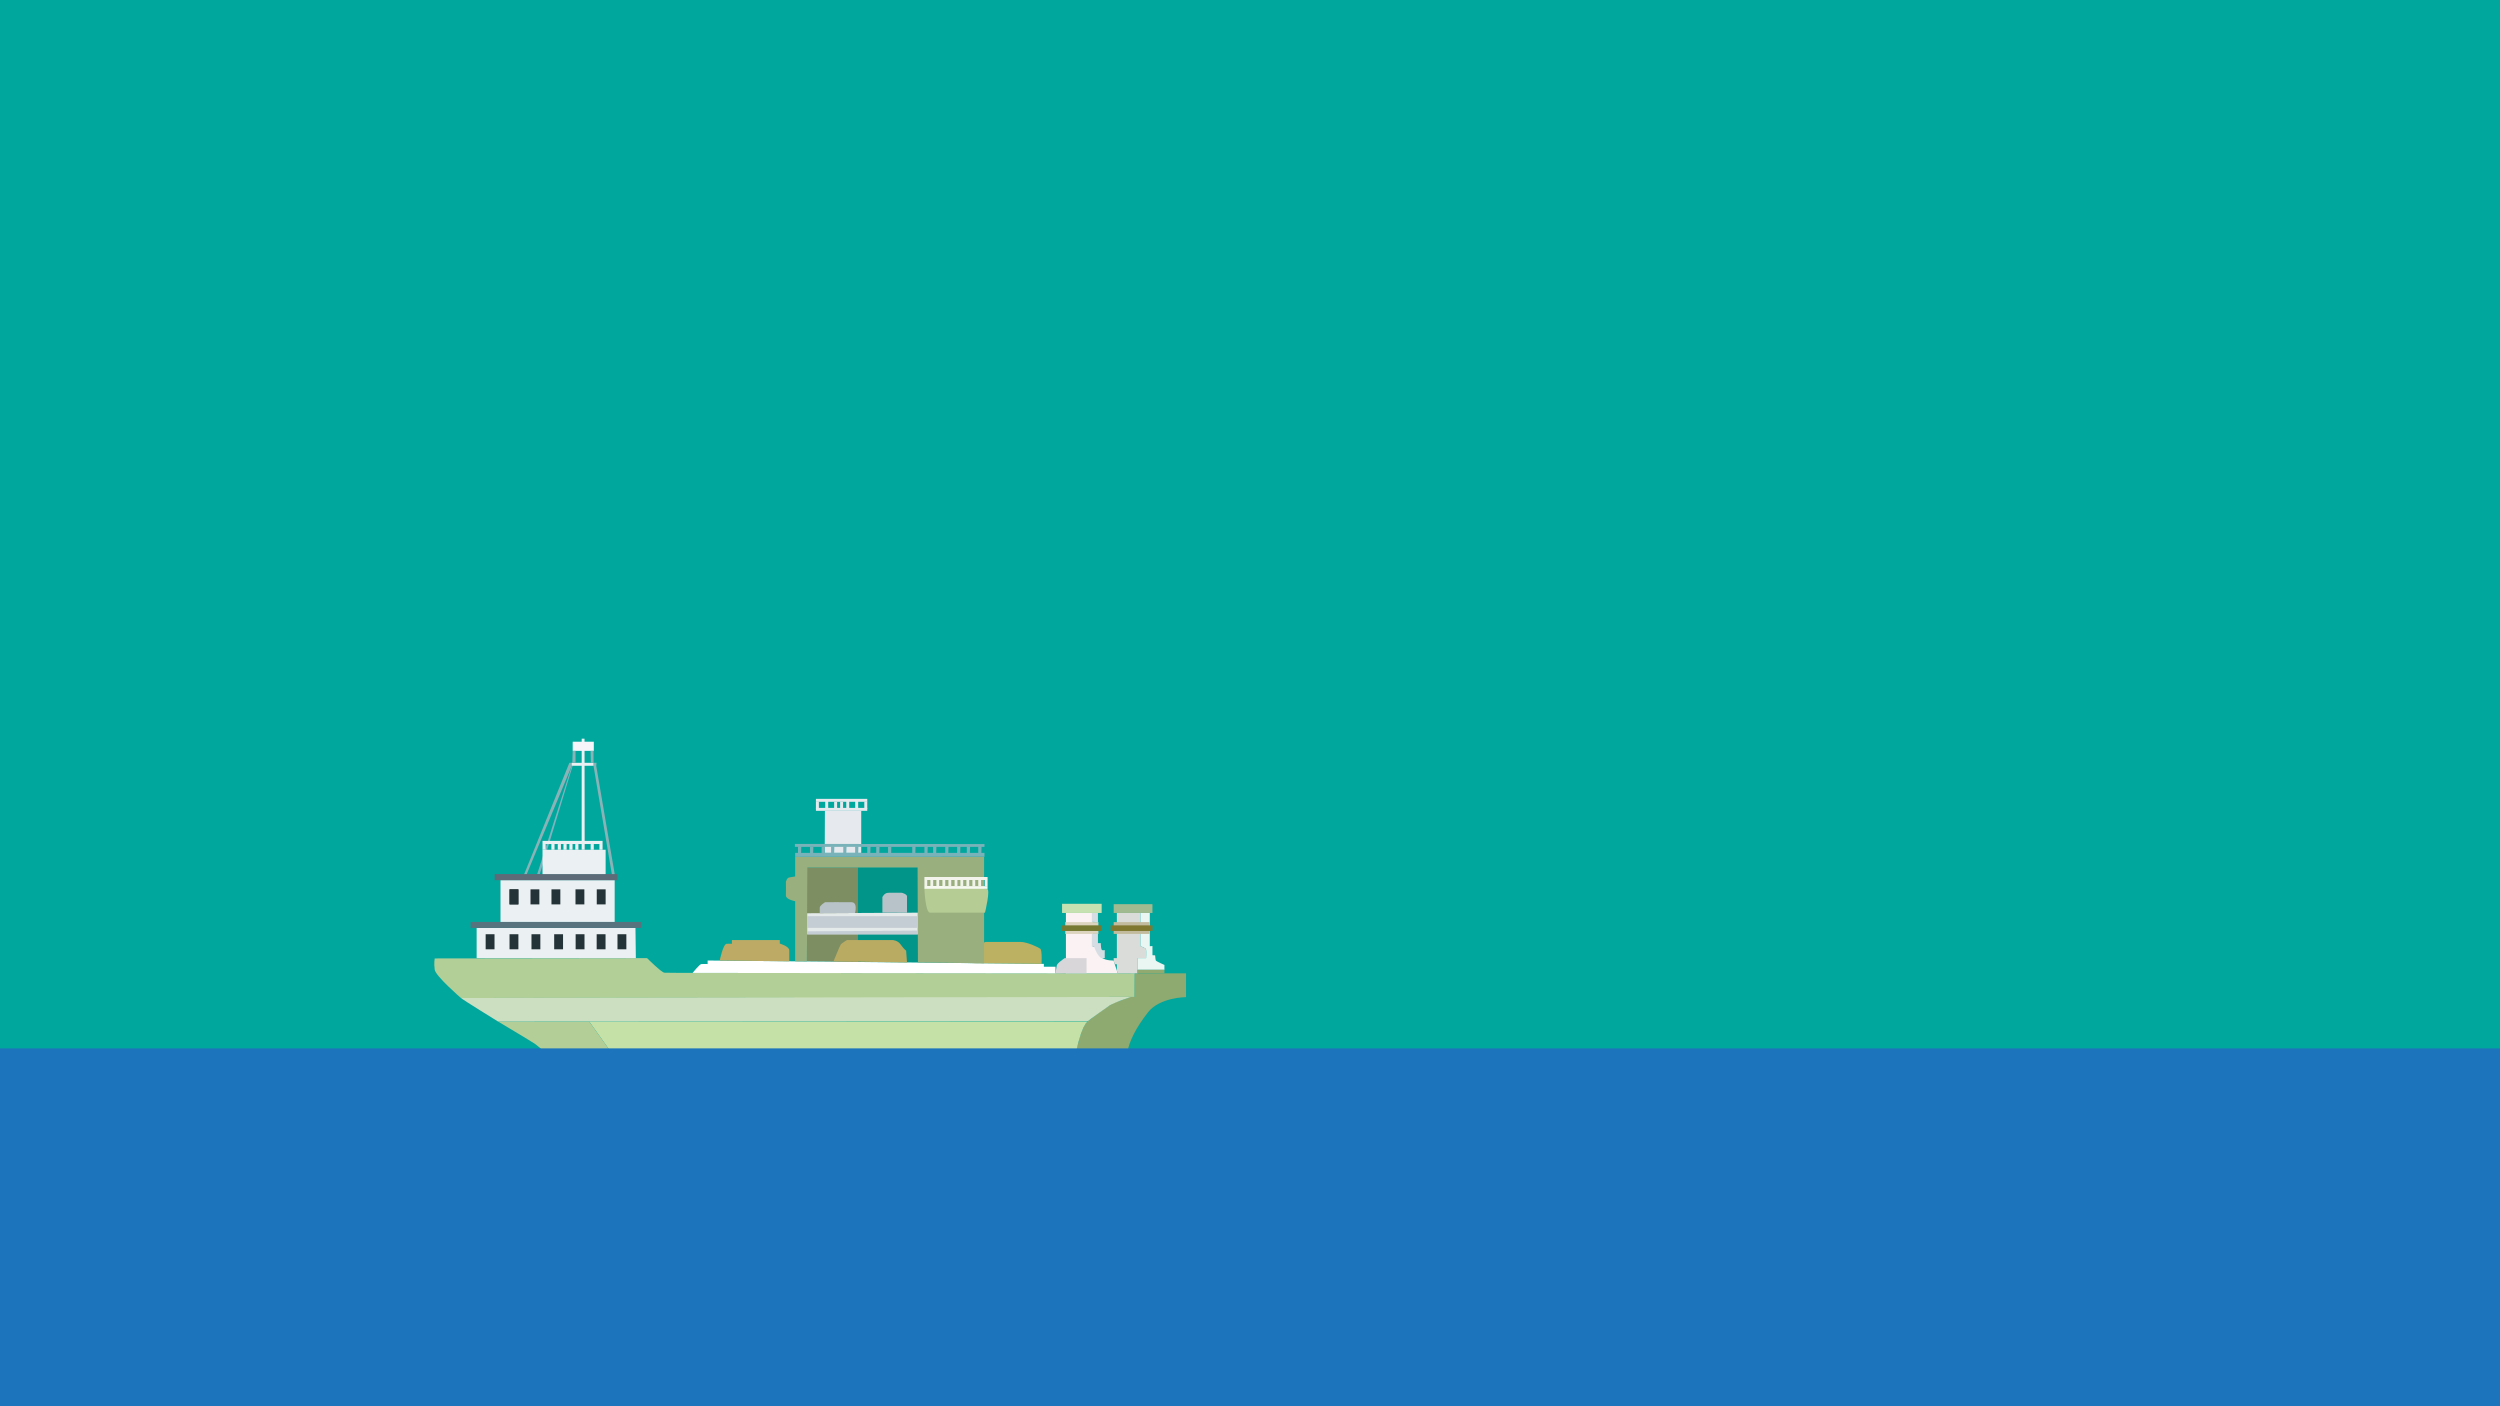 <?xml version="1.0" encoding="utf-8"?>
<!-- Generator: Adobe Illustrator 24.1.2, SVG Export Plug-In . SVG Version: 6.00 Build 0)  -->
<svg version="1.1" id="Layer_1" xmlns="http://www.w3.org/2000/svg" xmlns:xlink="http://www.w3.org/1999/xlink" x="0px" y="0px"
	 viewBox="0 0 1920 1080" style="enable-background:new 0 0 1920 1080;" xml:space="preserve">
<style type="text/css">
	.st0{fill:#00A79D;}
	.st1{fill:#8EAA70;}
	.st2{fill:#C6E1A7;}
	.st3{fill:#B3CE97;}
	.st4{fill:#CCDFC0;}
	.st5{fill:#E6EAEE;}
	.st6{fill:#7D8E62;}
	.st7{fill:#009588;}
	.st8{fill:#B3CF98;}
	.st9{fill:#FFFFFF;}
	.st10{fill:#FBF2F3;}
	.st11{fill:#DADCDA;}
	.st12{fill:#DCD4BE;}
	.st13{fill:#D6DEE4;}
	.st14{fill:#767931;}
	.st15{fill:#D9D6D9;}
	.st16{fill:#C7E2B0;}
	.st17{fill:#EAF6F2;}
	.st18{fill:#A1BA8F;}
	.st19{fill:#C2BB9E;}
	.st20{fill:#807830;}
	.st21{fill:#90AA6F;}
	.st22{fill:#BDAB65;}
	.st23{fill:#BAAB63;}
	.st24{fill:#BCB162;}
	.st25{fill:#EBF0F2;}
	.st26{fill:#243338;}
	.st27{fill:#58727E;}
	.st28{fill:#7FB3BF;}
	.st29{fill:#5C6B77;}
	.st30{fill:#F5F5FA;}
	.st31{fill:#8AB3B8;}
	.st32{fill:#99AF7E;}
	.st33{fill:#B6CC95;}
	.st34{fill:#F5F9EF;}
	.st35{fill:#F2F4EB;}
	.st36{fill:#E4E9E9;}
	.st37{fill:#C4CCD4;}
	.st38{fill:#B7C3C9;}
	.st39{fill:#79B3B9;}
	.st40{fill:#1C75BC;}
</style>
<rect class="st0" width="1920" height="1080"/>
<g id="brod">
	<path class="st1" d="M871.4,747.5h39.47v18.3c0,0-20.26,0-29.34,11.8c-9.07,11.8-14.37,21.63-16.18,32.51
		c-1.81,10.89-1.66,11.34-1.66,11.34h-39.92c0,0,4.84-31.61,11.49-36.98s18.41-14.14,23.14-15.35c4.13-1.06,9.23-3.63,10.13-3.48
		c0.91,0.15,2.72,0,2.72,0L871.4,747.5z"/>
	<polygon class="st2" points="823.76,821.46 478.81,821.46 452.49,784.48 835.25,784.48 833.81,786.08 832.03,789.22 830.23,793.7 
		828.07,800.8 824.85,815.19 	"/>
	<path class="st3" d="M452.49,784.48H382.4c0,0,25.61,15.25,28.36,17.16c2.65,1.85,8.62,7.26,10.43,8.62s9.75,6.81,9.98,7.71
		c0.23,0.91,1.13,3.48,1.13,3.48h46.5L452.49,784.48z"/>
	<path class="st4" d="M382.4,784.48c0,0-27.68-17.09-28.36-18c-0.68-0.91,514.48-0.83,514.48-0.83l-8.84,3.11c0,0-5.84,2.4-7.3,3.31
		c-1.45,0.91-14.26,10.13-14.26,10.13l-2.51,1.99L382.4,784.48z"/>
	<polygon class="st5" points="633.38,654.99 633.53,622.72 661.42,622.72 661.42,654.99 	"/>
	<polygon class="st6" points="620.13,666.22 658.92,666.22 658.92,738.82 619.68,738.3 	"/>
	<polygon class="st7" points="658.92,666.22 704.74,666.22 704.97,739.19 658.92,738.82 658.92,667.05 	"/>
	<path class="st8" d="M354.04,766.48c0,0-19.51-16.79-20.19-21.78c-0.68-4.99,0-8.62,0-8.62l163.1-0.23c0,0,11.04,11.04,13.31,11.19
		s21.63,0.15,21.63,0.15l339.51,0.3l-0.15,18.15"/>
	<path class="st9" d="M531.89,747.2c0,0,5.37-6.65,6.73-6.81c1.36-0.15,4.84,0,4.84,0v-2.72l258.22,2.57v2.19h8.92v5.07
		L531.89,747.2z"/>
	<path class="st10" d="M834.82,747.47h23.61l-3.24-9.8c0,0-5.09,0.23-8.56-1.81s-5.32-8.85-5.32-8.85h-2.08l-0.23-25.86h-20.37v46.3
		L834.82,747.47z"/>
	<polygon class="st11" points="857.75,701.15 857.75,735.86 855.31,735.86 855.31,738.04 856.15,740.57 857.75,740.57 
		857.75,745.41 858.43,747.47 871.4,747.5 873.63,747.47 873.63,735.86 880.21,735.86 880.21,729.28 879.35,728.24 875.9,726.67 
		875.9,701.15 	"/>
	<rect x="818.16" y="708.19" class="st12" width="25.41" height="9.07"/>
	<path class="st13" d="M838.52,701.15v6.81l4.7,0.23v9.07h-4.7v9.19v0.57h1.78l0.87,2.41l1.56,3.09l1.33,1.81l1.59,1.54h2.8v-6.24
		c0,0-2.07,0.79-2.55-0.68c-0.49-1.47-0.49-4.63-0.49-4.63h-2.19v-23.16H838.52z"/>
	<rect x="815.67" y="710.68" class="st14" width="30.4" height="4.31"/>
	<path class="st15" d="M810.6,747.5l23.89-0.03v-11.61h-16.79c0,0-6.12,3.93-6.12,5.82L810.6,747.5z"/>
	<polygon class="st16" points="818.62,701.15 815.67,701.15 815.67,694.12 846.07,694.12 846.07,701.15 	"/>
	<path class="st16" d="M846.07,701.15"/>
	<path class="st17" d="M875.9,701.15v22.57v2.95c0,0,4.08,1.25,4.31,2.61c0.23,1.36,0,6.58,0,6.58h-6.58v8.96h20.64v-3.74
		c0,0-6.24-2.72-6.58-3.4s-0.57-3.97-0.57-3.97l-2.04-0.11v-7.03l-2.04,0.11v-25.52H875.9z"/>
	<rect x="855.31" y="694.4" class="st18" width="29.77" height="6.75"/>
	<rect x="855.31" y="708.19" class="st19" width="27.73" height="9.07"/>
	<rect x="852.99" y="710.68" class="st20" width="32.1" height="4.31"/>
	<polygon class="st21" points="894.27,744.82 894.27,747.5 873.63,747.47 873.63,744.82 	"/>
	<path class="st21" d="M815.67,701.15"/>
	<path class="st22" d="M552.76,737.68c0,0,2.57-12.7,5.29-12.85c2.72-0.15,4.08,0,4.08,0v-2.87h36.75v2.72c0,0,7.26,2.12,7.26,5.14
		s0,8.49,0,8.49L552.76,737.68z"/>
	<path class="st23" d="M695.9,739.19l-55.73-0.89c0,0,4.84-12.12,5.6-13.02c0.76-0.91,4.69-3.33,4.69-3.33h34.78
		c0,0,4.08,0,6.5,3.48c2.42,3.48,4.16,4.7,4.16,4.7l0.68,9.07"/>
	<path class="st24" d="M746.71,739.7l53.2,0.53c0,0,0.57-10.49-1.02-11.63c-1.59-1.13-9.98-5.22-15.43-5.22s-26.54,0-26.54,0
		s-9.75,3.69-10.21,8.42C746.26,736.54,746.71,739.7,746.71,739.7z"/>
	<polygon class="st25" points="366.06,735.86 366.06,712.72 488.03,712.65 488.33,735.87 	"/>
	<rect x="372.98" y="717.49" class="st26" width="6.81" height="11.57"/>
	<rect x="391.32" y="717.49" class="st26" width="6.81" height="11.57"/>
	<rect x="408.18" y="717.49" class="st26" width="6.81" height="11.57"/>
	<rect x="425.61" y="717.49" class="st26" width="6.81" height="11.57"/>
	<rect x="442.09" y="717.49" class="st26" width="6.81" height="11.57"/>
	<rect x="458.24" y="717.49" class="st26" width="6.81" height="11.57"/>
	<rect x="474.23" y="717.49" class="st26" width="6.81" height="11.57"/>
	<rect x="361.45" y="708.03" class="st27" width="131.19" height="4.61"/>
	<rect x="384.38" y="675.97" class="st25" width="87.69" height="32.06"/>
	<rect x="391.32" y="683.01" class="st26" width="6.81" height="11.57"/>
	<rect x="391.32" y="683.01" class="st26" width="6.81" height="11.57"/>
	<rect x="407.43" y="683.01" class="st26" width="6.81" height="11.57"/>
	<rect x="423.53" y="683.01" class="st26" width="6.81" height="11.57"/>
	<rect x="441.98" y="683.01" class="st26" width="6.81" height="11.57"/>
	<rect x="458.31" y="683.01" class="st26" width="6.81" height="11.57"/>
	<polygon class="st28" points="412.57,671.29 439.15,588.11 439.82,588.11 414.46,671.66 	"/>
	<rect x="379.9" y="671.29" class="st29" width="94.37" height="4.69"/>
	<polygon class="st25" points="416.65,671.29 416.65,652.61 446.71,652.61 465.12,652.61 465.12,671.29 	"/>
	<rect x="416.65" y="645.8" class="st25" width="46.13" height="2.42"/>
	<polyline class="st25" points="419.07,648.22 416.65,648.22 416.65,652.61 419.07,652.61 	"/>
	<polyline class="st25" points="425.88,648.22 423.46,648.22 423.46,652.61 425.88,652.61 	"/>
	<polyline class="st25" points="430.79,648.24 428.37,648.24 428.37,652.63 430.79,652.63 	"/>
	<polyline class="st25" points="435.16,648.24 432.74,648.24 432.74,652.63 435.16,652.63 	"/>
	<polyline class="st25" points="439.71,648.22 437.29,648.22 437.29,652.61 439.71,652.61 	"/>
	<polyline class="st25" points="444.23,648.24 441.81,648.24 441.81,652.63 444.23,652.63 	"/>
	<polyline class="st25" points="456.03,648.24 453.61,648.24 453.61,652.63 456.03,652.63 	"/>
	<polyline class="st25" points="462.78,648.22 460.36,648.22 460.36,652.61 462.78,652.61 	"/>
	<polygon class="st25" points="446.74,567.29 448.92,567.29 449.03,652.61 446.71,652.61 	"/>
	<rect x="439.82" y="569.64" class="st30" width="16.23" height="7.03"/>
	<polygon class="st31" points="402.59,671.29 437.29,585.84 440.09,585.84 404.55,671.28 	"/>
	<polygon class="st31" points="469.88,671.29 455.82,588.11 455.82,585.84 458.11,585.84 457.94,588.41 472.08,671.29 	"/>
	<rect x="439.15" y="585.84" class="st25" width="16.67" height="2.27"/>
	<polygon class="st31" points="442,576.67 442,585.84 439.56,585.84 439.82,576.67 	"/>
	<polygon class="st31" points="453.57,576.67 453.8,585.84 455.82,585.84 455.82,576.67 	"/>
	<path class="st32" d="M610.68,738.34v-46.19c0,0-7.26-1.36-7.11-4.39c0.15-3.02,0-10.43,0-10.43s0.61-3.1,2.57-3.44
		c1.97-0.34,4.54-0.79,4.54-0.79v-15.05h145.1v15.84v65.9l-50.81-0.6l-0.23-72.97h-84.61l-0.45,72.08L610.68,738.34z"/>
	<g>
		<path class="st33" d="M709.96,682.67c0,0,0.68,18.26,4.31,18.26s42.19,0,42.19,0s4.54-18.49,1.47-18.26
			C754.88,682.89,709.96,682.67,709.96,682.67z"/>
		<polygon class="st34" points="709.96,682.67 709.96,680.43 758.45,680.57 758.45,682.67 		"/>
		<polygon class="st35" points="709.96,675.82 758.45,675.86 758.45,673.53 709.96,673.53 		"/>
		<polyline class="st35" points="709.96,675.7 709.96,680.43 712.11,680.43 712.11,675.74 710.19,675.74 		"/>
		<polyline class="st35" points="714.53,675.7 714.53,680.59 716.68,680.59 716.68,675.74 714.75,675.74 		"/>
		<polyline class="st35" points="719.13,675.7 719.13,680.59 721.28,680.59 721.28,675.74 719.36,675.74 		"/>
		<polyline class="st35" points="723.78,675.7 723.78,680.59 725.93,680.59 725.93,675.74 724.01,675.74 		"/>
		<polyline class="st35" points="728.39,675.7 728.39,680.59 730.55,680.59 730.55,675.74 728.62,675.74 		"/>
		<polyline class="st35" points="733.13,675.7 733.13,680.59 735.28,680.59 735.28,675.74 733.35,675.74 		"/>
		<polyline class="st35" points="737.58,675.7 737.58,680.59 739.73,680.59 739.73,675.74 737.81,675.74 		"/>
		<polyline class="st35" points="742.19,675.7 742.19,680.59 744.35,680.59 744.35,675.74 742.42,675.74 		"/>
		<polyline class="st35" points="746.8,675.86 746.8,680.75 748.96,680.75 748.96,675.9 747.03,675.9 		"/>
		<polyline class="st35" points="751.3,675.7 751.3,680.59 753.46,680.59 753.46,675.74 751.53,675.74 		"/>
		<polyline class="st35" points="756.29,675.7 756.29,680.59 758.45,680.59 758.45,675.74 756.52,675.74 		"/>
	</g>
	<polygon class="st36" points="619.91,701.38 704.85,700.93 704.85,717.41 619.91,717.41 	"/>
	<rect x="619.89" y="703.65" class="st37" width="84.99" height="8.92"/>
	<polygon class="st37" points="619.89,715.29 619.89,717.71 704.89,717.71 704.89,714.69 	"/>
	<path class="st38" d="M656.65,701.18c0,0,2.27-8.12-2.57-8.27s-20.42,0-20.42,0s-4.08,2.46-4.08,4.1c0,1.64,0,4.31,0,4.31
		L656.65,701.18z"/>
	<path class="st38" d="M677.67,700.93v-11.95c0,0,1.36-3.18,4.39-3.33s10.59,0,10.59,0s3.93,1.06,3.93,2.72c0,1.66,0,12.6,0,12.6
		L677.67,700.93z"/>
	<polygon class="st39" points="610.49,650.4 756.07,650.4 756.07,648.24 610.49,648.13 	"/>
	<polygon class="st39" points="610.68,654.99 610.68,658.05 756.07,657.98 756.07,654.99 	"/>
	<polygon class="st39" points="612.87,650 612.87,655.27 615.22,655.27 615.39,650 	"/>
	<polygon class="st39" points="622.12,650.4 622.12,655.67 624.47,655.67 624.64,650.4 	"/>
	<polygon class="st39" points="631,650.4 631,655.67 633.36,655.67 633.53,650.4 	"/>
	<polygon class="st39" points="638.26,650 638.26,655.27 640.62,655.27 640.79,650 	"/>
	<polygon class="st39" points="647.62,650 647.62,655.27 649.97,655.27 650.14,650 	"/>
	<polygon class="st39" points="656.75,650 656.75,655.27 659.1,655.27 659.27,650 	"/>
	<polygon class="st39" points="666.05,650 666.05,655.27 668.4,655.27 668.58,650 	"/>
	<polygon class="st39" points="672.93,650.4 672.93,655.67 675.29,655.67 675.46,650.4 	"/>
	<polygon class="st39" points="682.02,650.4 682.02,655.67 684.37,655.67 684.54,650.4 	"/>
	<polygon class="st39" points="700.61,650 700.61,655.27 702.96,655.27 703.13,650 	"/>
	<polygon class="st39" points="709.96,650 709.96,655.27 712.31,655.27 712.48,650 	"/>
	<polygon class="st39" points="716.64,650 716.64,655.27 718.99,655.27 719.16,650 	"/>
	<polygon class="st39" points="725.93,650 725.93,655.27 728.29,655.27 728.46,650 	"/>
	<polygon class="st39" points="735.05,650.01 735.05,655.28 737.41,655.28 737.58,650.01 	"/>
	<polygon class="st39" points="742.5,650 742.5,655.27 744.85,655.27 745.02,650 	"/>
	<polygon class="st39" points="751.3,650.01 751.3,655.28 753.66,655.28 753.83,650.01 	"/>
	<rect x="626.63" y="620.47" class="st5" width="39.42" height="2.25"/>
	<polygon class="st5" points="626.63,615.78 633.66,615.78 666.05,615.78 666.05,613.52 626.63,613.52 	"/>
	<polygon class="st5" points="633.78,615.52 633.78,620.7 636.05,620.7 636.05,615.18 633.78,615.18 	"/>
	<polygon class="st5" points="640.62,616.12 640.62,621.3 642.89,621.3 642.89,615.78 640.62,615.78 	"/>
	<polygon class="st5" points="645.21,616.12 645.21,621.3 647.48,621.3 647.48,615.78 645.21,615.78 	"/>
	<polygon class="st5" points="649.92,615.52 649.92,620.7 652.19,620.7 652.19,615.18 649.92,615.18 	"/>
	<polygon class="st5" points="656.8,615.52 656.8,620.7 659.07,620.7 659.07,615.18 656.8,615.18 	"/>
	<polygon class="st5" points="626.63,615.92 626.63,621.1 628.9,621.1 628.9,615.58 626.63,615.58 	"/>
	<polygon class="st5" points="663.78,615.92 663.78,621.1 666.05,621.1 666.05,615.58 663.78,615.58 	"/>
</g>
<rect y="805.15" class="st40" width="1920" height="274.85"/>
</svg>
